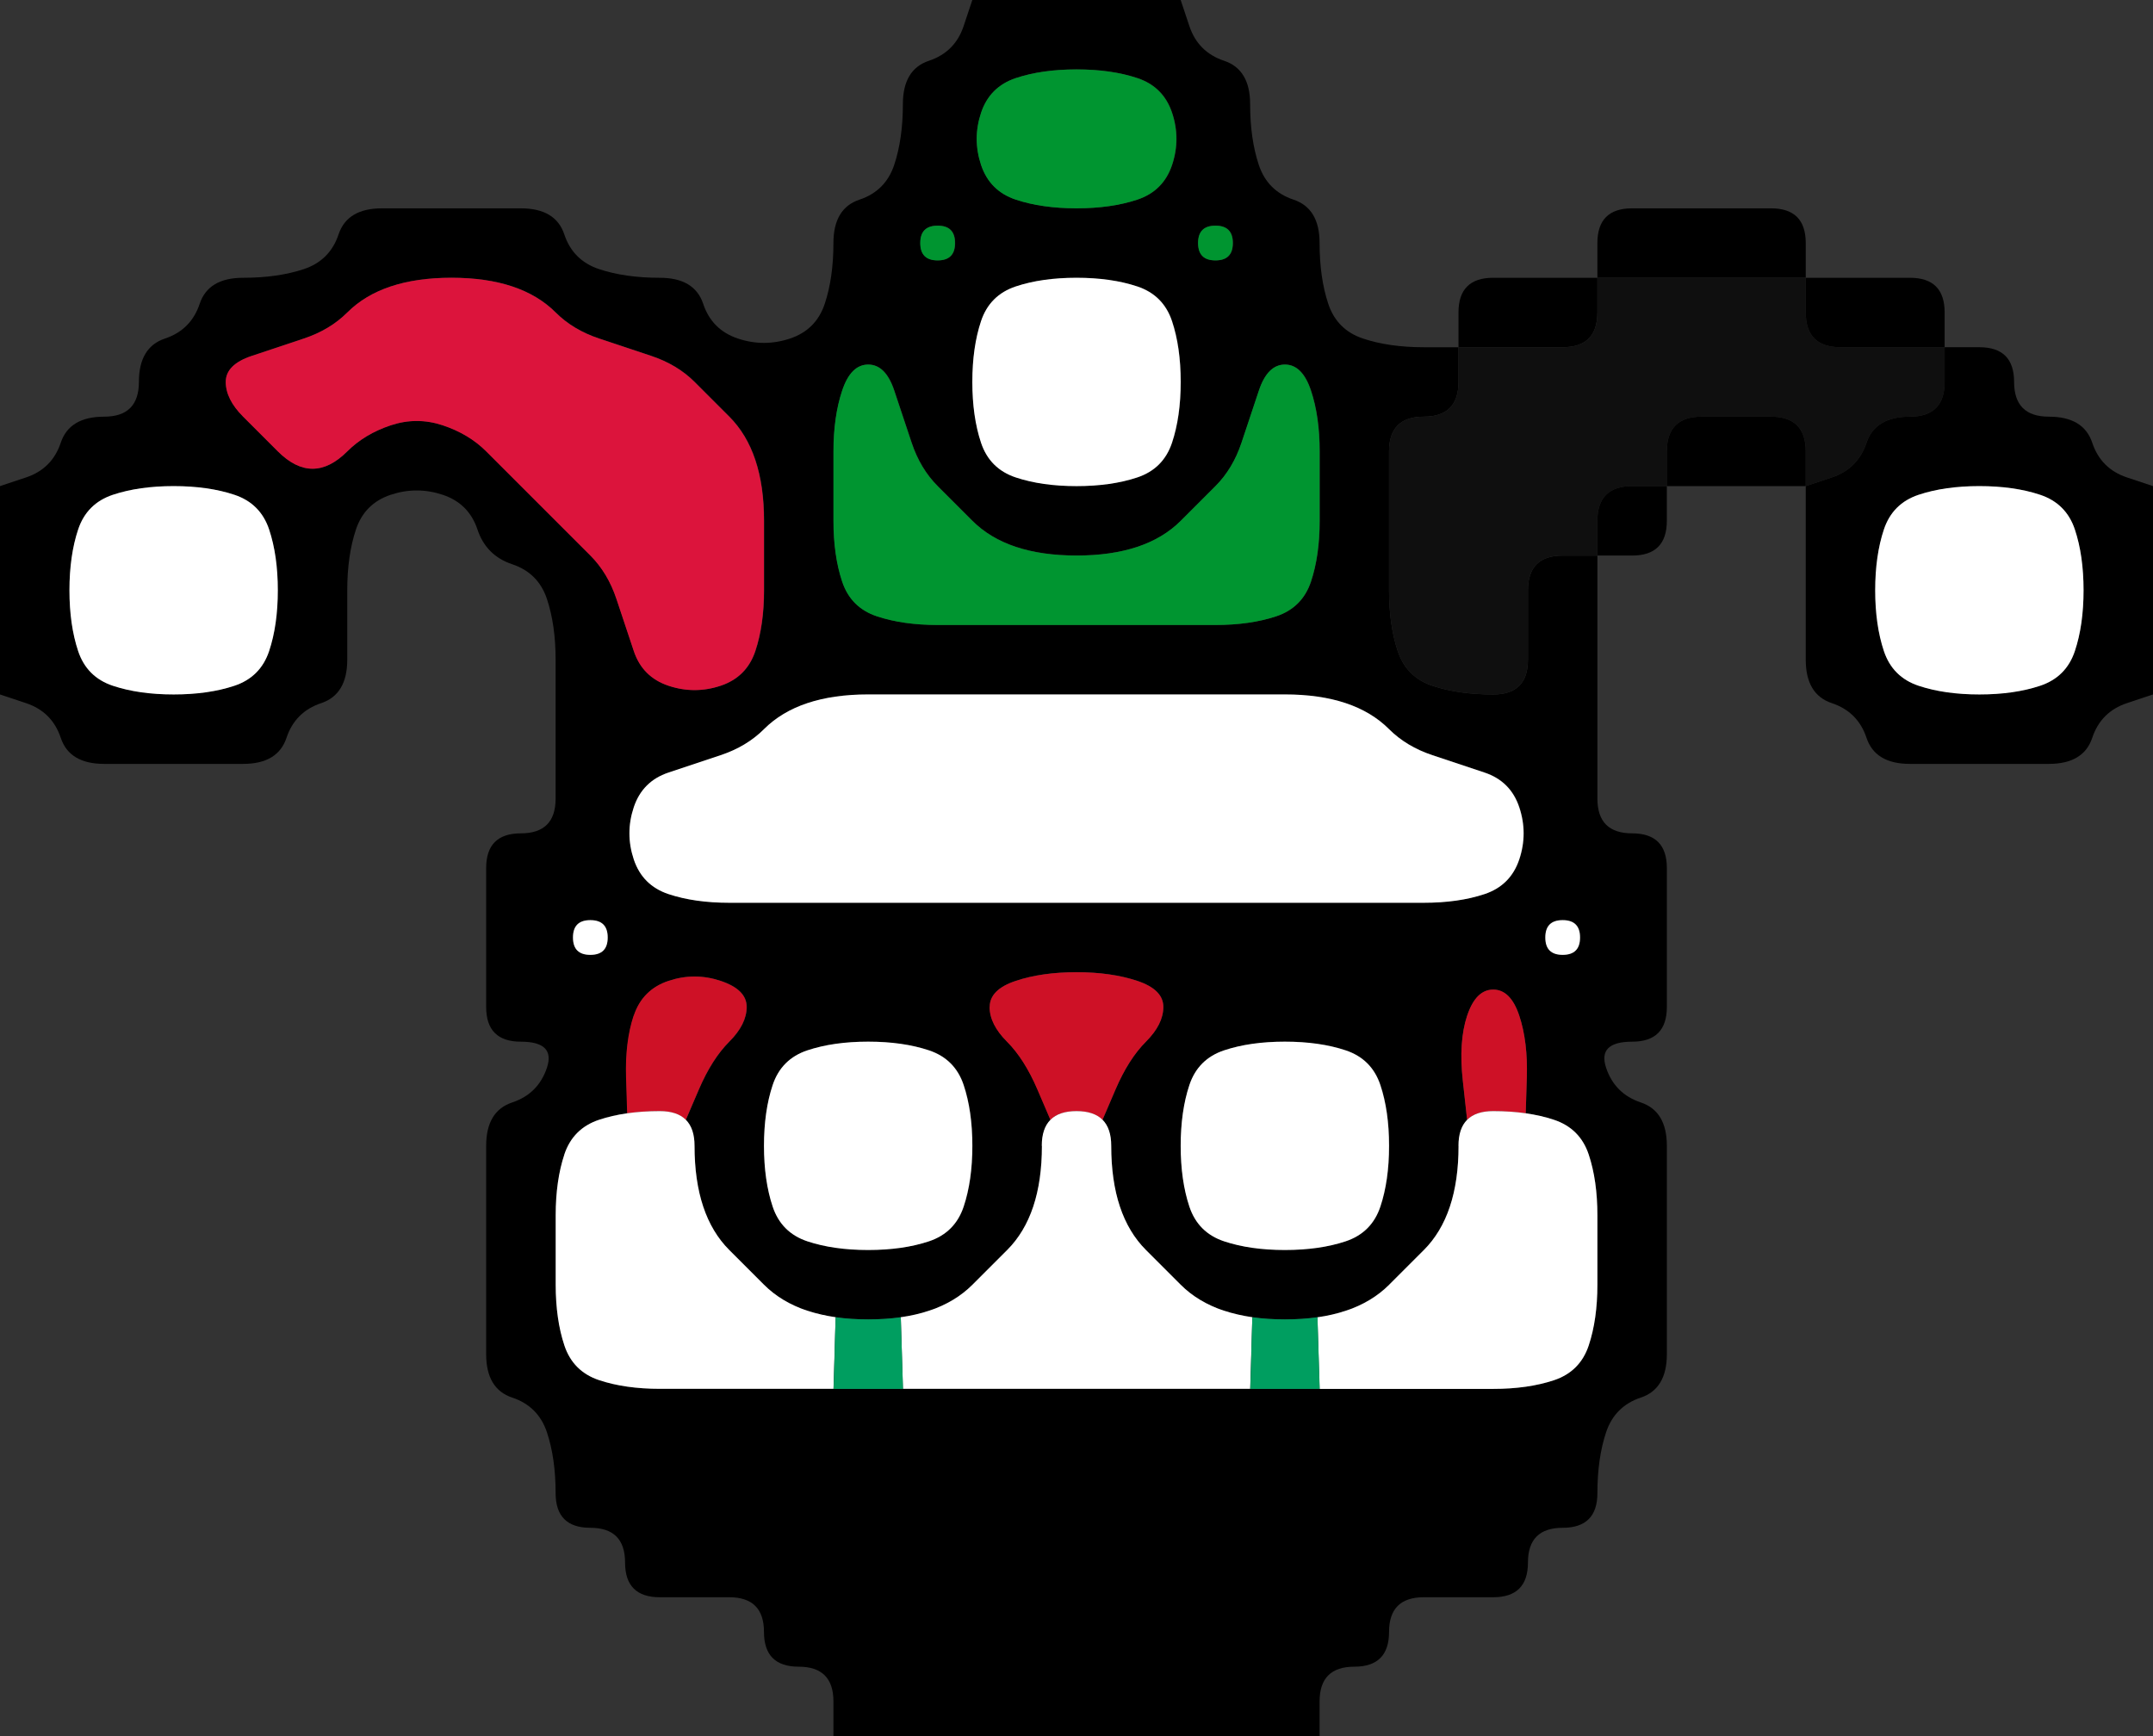<svg width="31" height="25" version="1.1" viewBox="0 0 31 25" xmlns="http://www.w3.org/2000/svg">
 <rect x="0" y="0" width="31" height="25" fill="#333333" stroke="none"/>
 <g transform="translate(0)">
  <path d="m0 0.5v-0.5h14l-0.125 0.375q-0.125 0.375-0.5 0.5t-0.375 0.625-0.125 0.875-0.5 0.5-0.375 0.625-0.125 0.875-0.5 0.5-0.75 0-0.5-0.5-0.625-0.375-0.875-0.125-0.5-0.5-0.625-0.375-1 0-1 0-0.625 0.375-0.5 0.5-0.875 0.125-0.625 0.375-0.5 0.5-0.375 0.625-0.5 0.5-0.625 0.375-0.5 0.5l-0.375 0.125v-6.5" fill-opacity="0"/>
  <path d="m13.875 0.375 0.125-0.375h3l0.125 0.375q0.125 0.375 0.5 0.5t0.375 0.625 0.125 0.875 0.5 0.5 0.375 0.625 0.125 0.875 0.5 0.5 0.875 0.125h0.5v0.5q0 0.5-0.5 0.5t-0.5 0.5 0 1 0 1 0.125 0.875 0.5 0.5 0.875 0.125 0.5-0.5 0-1 0.5-0.5h0.5v0.5q0 0.5 0 1t0 1 0 1 0.5 0.5 0.5 0.5 0 1 0 1-0.5 0.5-0.375 0.375 0.5 0.5 0.375 0.625 0 1 0 1 0 1-0.375 0.625-0.5 0.5-0.125 0.875-0.5 0.5-0.5 0.5-0.5 0.5-1 0-0.5 0.5-0.5 0.5-0.5 0.5v0.5h-7v-0.5q0-0.5-0.5-0.5t-0.5-0.5-0.5-0.5-1 0-0.5-0.5-0.5-0.5-0.5-0.5-0.125-0.875-0.5-0.5-0.375-0.625 0-1 0-1 0-1 0.375-0.625 0.5-0.5-0.375-0.375-0.5-0.5 0-1 0-1 0.5-0.5 0.5-0.5 0-1 0-1-0.125-0.875-0.5-0.5-0.5-0.5-0.5-0.5-0.75 0-0.5 0.5-0.125 0.875 0 1-0.375 0.625-0.5 0.5-0.625 0.375-1 0-1 0-0.625-0.375-0.5-0.5l-0.375-0.125v-3l0.375-0.125q0.375-0.125 0.5-0.5t0.625-0.375 0.5-0.5 0.375-0.625 0.5-0.5 0.625-0.375 0.875-0.125 0.5-0.5 0.625-0.375 1 0 1 0 0.625 0.375 0.5 0.5 0.875 0.125 0.625 0.375 0.5 0.5 0.75 0 0.5-0.5 0.125-0.875 0.375-0.625 0.5-0.5 0.125-0.875 0.375-0.625 0.5-0.5m-11.375 9.625q0.5 0 0.875-0.125t0.5-0.5 0.125-0.875-0.125-0.875-0.5-0.5-0.875-0.125-0.875 0.125-0.5 0.5-0.125 0.875 0.125 0.875 0.5 0.5 0.875 0.125m5.75 3.5q0 0.25 0.25 0.25t0.25-0.25-0.25-0.25-0.25 0.25m13.25 6.5q0.5 0 0.875-0.125t0.5-0.5 0.125-0.875 0-1-0.125-0.875-0.5-0.5l-0.375-0.125 0.562 0.188-0.188-0.062q-0.188-0.062-0.406-0.094l-0.219-0.031 0.219 0.031 0.016-0.516q0.016-0.516-0.109-0.891t-0.375-0.375-0.375 0.375-0.062 0.938l0.062 0.562 0.125-0.125-0.125 0.125q-0.125 0.125-0.125 0.375v0.25-0.75 0.5q0 0.5-0.125 0.875t-0.375 0.625-0.5 0.5-0.625 0.375-0.875 0.125-0.875-0.125-0.625-0.375-0.5-0.5-0.375-0.625-0.125-0.875v-0.5 0.75-0.25q0-0.25-0.125-0.375l-0.125-0.125 0.125 0.125 0.188-0.438q0.188-0.438 0.438-0.688t0.25-0.5-0.375-0.375-0.875-0.125-0.875 0.125-0.375 0.375 0.25 0.5 0.438 0.688l0.188 0.438 0.125-0.125-0.125 0.125q-0.125 0.125-0.125 0.375v0.25-0.75 0.5q0 0.5-0.125 0.875t-0.375 0.625-0.5 0.5-0.625 0.375-0.875 0.125-0.875-0.125-0.625-0.375-0.5-0.5-0.375-0.625-0.125-0.875v-0.5 0.75-0.25q0-0.25-0.125-0.375l-0.125-0.125 0.125 0.125 0.188-0.438q0.188-0.438 0.438-0.688t0.25-0.5-0.375-0.375-0.75 0-0.5 0.5-0.109 0.891l0.016 0.516 0.219-0.031-0.219 0.031q-0.219 0.031-0.406 0.094l-0.188 0.062 0.562-0.188-0.375 0.125q-0.375 0.125-0.5 0.5t-0.125 0.875 0 1 0.125 0.875 0.5 0.5 0.875 0.125 1 0 1 0 1 0 1 0 1 0 1 0 1 0 1 0 1 0 1 0 1 0 1 0m0.75-6.5q0 0.25 0.25 0.25t0.25-0.25-0.25-0.25-0.25 0.25m-3.75 4.5q0.5 0 0.875-0.125t0.5-0.5 0.125-0.875-0.125-0.875-0.5-0.5-0.875-0.125-0.875 0.125-0.5 0.5-0.125 0.875 0.125 0.875 0.5 0.5 0.875 0.125m2-5q0.5 0 0.875-0.125t0.5-0.5 0-0.75-0.5-0.5-0.75-0.25-0.625-0.375-0.625-0.375-0.875-0.125-1 0-1 0-1 0-1 0-1 0-1 0-0.875 0.125-0.625 0.375-0.625 0.375-0.75 0.25-0.5 0.5 0 0.75 0.5 0.5 0.875 0.125 1 0 1 0 1 0 1 0 1 0 1 0 1 0 1 0 1 0 1 0m-3-4q0.5 0 0.875-0.125t0.5-0.5 0.125-0.875 0-1-0.125-0.875-0.375-0.375-0.375 0.375-0.25 0.75-0.375 0.625-0.5 0.5-0.625 0.375-0.875 0.125-0.875-0.125-0.625-0.375-0.5-0.5-0.375-0.625-0.25-0.75-0.375-0.375-0.375 0.375-0.125 0.875 0 1 0.125 0.875 0.5 0.5 0.875 0.125 1 0 1 0 1 0 1 0m-2-2q0.5 0 0.875-0.125t0.5-0.5 0.125-0.875-0.125-0.875-0.5-0.5-0.875-0.125-0.875 0.125-0.5 0.5-0.125 0.875 0.125 0.875 0.5 0.5 0.875 0.125m1.75-3.5q0 0.25 0.25 0.25t0.25-0.25-0.25-0.25-0.25 0.25m-1.75-0.5q0.5 0 0.875-0.125t0.5-0.5 0-0.75-0.5-0.5-0.875-0.125-0.875 0.125-0.5 0.5 0 0.75 0.5 0.5 0.875 0.125m-2.25 0.5q0 0.25 0.25 0.25t0.25-0.25-0.25-0.25-0.25 0.25m-3.625 6.375q0.375 0.125 0.75 0t0.5-0.5 0.125-0.875 0-1-0.125-0.875-0.375-0.625-0.5-0.5-0.625-0.375-0.75-0.25-0.625-0.375-0.625-0.375-0.875-0.125-0.875 0.125-0.625 0.375-0.625 0.375-0.75 0.25-0.375 0.375 0.25 0.5 0.5 0.5 0.5 0.25 0.5-0.25 0.625-0.375 0.75 0 0.625 0.375 0.5 0.5 0.5 0.5 0.5 0.5 0.375 0.625 0.25 0.75 0.5 0.5m2.875 8.125q0.5 0 0.875-0.125t0.5-0.5 0.125-0.875-0.125-0.875-0.5-0.5-0.875-0.125-0.875 0.125-0.5 0.5-0.125 0.875 0.125 0.875 0.5 0.5 0.875 0.125"/>
  <path d="m17.125 0.375-0.125-0.375h14v7l-0.375-0.125q-0.375-0.125-0.5-0.5t-0.625-0.375-0.5-0.5-0.5-0.5h-0.5v-0.5q0-0.5-0.5-0.5t-1 0h-0.5v-0.5q0-0.5-0.5-0.5t-1 0-1 0-0.5 0.5v0.5h-0.5q-0.5 0-1 0t-0.5 0.5v0.5h-0.5q-0.5 0-0.875-0.125t-0.5-0.5-0.125-0.875-0.375-0.625-0.5-0.5-0.125-0.875-0.375-0.625-0.5-0.5" fill-opacity="0"/>
  <g fill="#009530">
   <path d="m14.125 1.625q0.125-0.375 0.5-0.5t0.875-0.125 0.875 0.125 0.5 0.5 0 0.75-0.5 0.5-0.875 0.125-0.875-0.125-0.5-0.5 0-0.75"/>
   <path d="m13.25 3.5q0-0.25 0.25-0.25t0.25 0.25-0.25 0.25-0.25-0.25"/>
   <path d="m17.25 3.5q0-0.25 0.25-0.25t0.25 0.25-0.25 0.25-0.25-0.25"/>
  </g>
  <g>
   <path d="m23 3.5q0-0.5 0.5-0.5t1 0 1 0 0.5 0.5v0.5h-0.5q-0.5 0-1 0t-1 0h-0.5v-0.5"/>
   <path d="m5 4.5q0.25-0.25 0.625-0.375t0.875-0.125 0.875 0.125 0.625 0.375 0.625 0.375 0.75 0.25 0.625 0.375 0.5 0.5 0.375 0.625 0.125 0.875 0 1-0.125 0.875-0.5 0.5-0.75 0-0.5-0.5-0.25-0.75-0.375-0.625-0.5-0.5-0.5-0.5-0.5-0.5-0.625-0.375-0.75 0-0.625 0.375-0.5 0.25-0.5-0.25-0.5-0.5-0.25-0.5 0.375-0.375 0.75-0.25 0.625-0.375" fill="#dc143c"/>
   <path d="m14.125 4.625q0.125-0.375 0.5-0.5t0.875-0.125 0.875 0.125 0.5 0.5 0.125 0.875-0.125 0.875-0.5 0.5-0.875 0.125-0.875-0.125-0.5-0.5-0.125-0.875 0.125-0.875" fill="#fff"/>
   <path d="m21 4.5q0-0.5 0.5-0.5t1 0h0.5v0.5q0 0.5-0.5 0.5t-1 0h-0.5v-0.5"/>
   <path d="m23 4.5v-0.5h0.5q0.5 0 1 0t1 0h0.5v0.5q0 0.5 0.5 0.5t1 0h0.5v0.5q0 0.5-0.5 0.5t-0.625 0.375-0.5 0.5l-0.375 0.125v-0.5q0-0.5-0.5-0.5t-1 0-0.5 0.5v0.5h-0.5q-0.5 0-0.5 0.5v0.5h-0.5q-0.5 0-0.5 0.5t0 1-0.5 0.5-0.875-0.125-0.5-0.5-0.125-0.875 0-1 0-1 0.5-0.5 0.5-0.5v-0.5h0.5q0.5 0 1 0t0.5-0.5" fill="#0f0f0f"/>
   <path d="m26 4.5v-0.5h0.5q0.5 0 1 0t0.5 0.5v0.5h-0.5q-0.5 0-1 0t-0.5-0.5"/>
   <path d="m12.125 5.625q0.125-0.375 0.375-0.375t0.375 0.375 0.25 0.75 0.375 0.625 0.5 0.5 0.625 0.375 0.875 0.125 0.875-0.125 0.625-0.375 0.5-0.5 0.375-0.625 0.25-0.75 0.375-0.375 0.375 0.375 0.125 0.875 0 1-0.125 0.875-0.5 0.5-0.875 0.125-1 0-1 0-1 0-1 0-0.875-0.125-0.5-0.5-0.125-0.875 0-1 0.125-0.875" fill="#009530"/>
   <path d="m28 5.5v-0.5h0.5q0.5 0 0.5 0.5t0.5 0.5 0.625 0.375 0.5 0.5l0.375 0.125v3l-0.375 0.125q-0.375 0.125-0.5 0.5t-0.625 0.375-1 0-1 0-0.625-0.375-0.5-0.5-0.375-0.625 0-1 0-1v-0.5l0.375-0.125q0.375-0.125 0.5-0.5t0.625-0.375 0.5-0.5m0.5 4.5q0.5 0 0.875-0.125t0.5-0.5 0.125-0.875-0.125-0.875-0.5-0.5-0.875-0.125-0.875 0.125-0.5 0.5-0.125 0.875 0.125 0.875 0.5 0.5 0.875 0.125"/>
   <path d="m24 6.5q0-0.5 0.5-0.5t1 0 0.5 0.5v0.5h-0.5q-0.5 0-1 0h-0.5v-0.5"/>
   <path d="m1.125 7.625q0.125-0.375 0.5-0.5t0.875-0.125 0.875 0.125 0.5 0.5 0.125 0.875-0.125 0.875-0.5 0.5-0.875 0.125-0.875-0.125-0.5-0.5-0.125-0.875 0.125-0.875" fill="#fff"/>
  </g>
  <path d="m5.125 7.625q0.125-0.375 0.5-0.5t0.75 0 0.5 0.5 0.5 0.5 0.5 0.5 0.125 0.875 0 1 0 1-0.5 0.5-0.5 0.5 0 1 0 1 0.5 0.5 0.375 0.375-0.5 0.5-0.375 0.625 0 1 0 1 0 1 0.375 0.625 0.5 0.5 0.125 0.875 0.5 0.5 0.5 0.5 0.5 0.5 1 0 0.5 0.5 0.5 0.5 0.5 0.5v0.5h-12v-15l0.375 0.125q0.375 0.125 0.5 0.5t0.625 0.375 1 0 1 0 0.625-0.375 0.5-0.5 0.375-0.625 0-1 0.125-0.875" fill-opacity="0"/>
  <path d="m23 7.5q0-0.5 0.5-0.5h0.5v0.5q0 0.5-0.5 0.5h-0.5v-0.5"/>
  <path d="m24 7.5v-0.5h0.5q0.5 0 1 0h0.5v0.5q0 0.5 0 1t0 1 0.375 0.625 0.5 0.5 0.625 0.375 1 0 1 0 0.625-0.375 0.5-0.5l0.375-0.125v15h-12v-0.5q0-0.5 0.5-0.5t0.5-0.5 0.5-0.5 1 0 0.5-0.5 0.5-0.5 0.5-0.5 0.125-0.875 0.5-0.5 0.375-0.625 0-1 0-1 0-1-0.375-0.625-0.5-0.5 0.375-0.375 0.5-0.5 0-1 0-1-0.5-0.5-0.5-0.5 0-1 0-1 0-1v-0.5h0.5q0.5 0 0.5-0.5" fill-opacity="0"/>
  <g fill="#fff">
   <path d="m27.125 7.625q0.125-0.375 0.5-0.5t0.875-0.125 0.875 0.125 0.5 0.5 0.125 0.875-0.125 0.875-0.5 0.5-0.875 0.125-0.875-0.125-0.5-0.5-0.125-0.875 0.125-0.875"/>
   <path d="m11 10.5q0.25-0.25 0.625-0.375t0.875-0.125 1 0 1 0 1 0 1 0 1 0 1 0 0.875 0.125 0.625 0.375 0.625 0.375 0.75 0.25 0.5 0.5 0 0.75-0.5 0.5-0.875 0.125-1 0-1 0-1 0-1 0-1 0-1 0-1 0-1 0-1 0-1 0-0.875-0.125-0.5-0.5 0-0.75 0.5-0.5 0.75-0.25 0.625-0.375"/>
   <path d="m8.25 13.5q0-0.25 0.25-0.25t0.25 0.25-0.25 0.25-0.25-0.25"/>
   <path d="m22.25 13.5q0-0.25 0.25-0.25t0.25 0.25-0.25 0.25-0.25-0.25"/>
  </g>
  <g fill="#ce1126">
   <path d="m9.125 14.625q0.125-0.375 0.5-0.5t0.75 0 0.375 0.375-0.25 0.5-0.438 0.688l-0.188 0.438 0.125 0.125-0.125-0.125q-0.125-0.125-0.375-0.125h-0.25 0.75-1 0.75-0.25q-0.25 0-0.469 0.031l-0.219 0.031 0.219-0.031-0.016-0.516q-0.016-0.516 0.109-0.891"/>
   <path d="m14.25 14.5q0-0.25 0.375-0.375t0.875-0.125 0.875 0.125 0.375 0.375-0.25 0.5-0.438 0.688l-0.188 0.438 0.125 0.125-0.125-0.125q-0.125-0.125-0.375-0.125h-0.25 0.75-1 0.75-0.25q-0.25 0-0.375 0.125l-0.125 0.125 0.125-0.125-0.188-0.438q-0.188-0.438-0.438-0.688t-0.25-0.5"/>
   <path d="m21.125 14.625q0.125-0.375 0.375-0.375t0.375 0.375 0.109 0.891l-0.016 0.516 0.219 0.031-0.219-0.031q-0.219-0.031-0.469-0.031h-0.25 0.75-1 0.75-0.25q-0.25 0-0.375 0.125l-0.125 0.125 0.125-0.125-0.062-0.562q-0.062-0.562 0.062-0.938"/>
  </g>
  <g fill="#fff">
   <path d="m11.125 15.625q0.125-0.375 0.5-0.5t0.875-0.125 0.875 0.125 0.5 0.5 0.125 0.875-0.125 0.875-0.5 0.5-0.875 0.125-0.875-0.125-0.5-0.5-0.125-0.875 0.125-0.875"/>
   <path d="m17.125 15.625q0.125-0.375 0.5-0.5t0.875-0.125 0.875 0.125 0.5 0.5 0.125 0.875-0.125 0.875-0.5 0.5-0.875 0.125-0.875-0.125-0.5-0.5-0.125-0.875 0.125-0.875"/>
   <path d="m8.125 16.625q0.125-0.375 0.5-0.5t0.875-0.125 0.5 0.5 0.125 0.875 0.375 0.625 0.5 0.5 0.625 0.375l0.375 0.125-0.562-0.188 0.188 0.062q0.188 0.062 0.406 0.094l0.219 0.031-0.219-0.031-0.031 1.031h-0.5q-0.5 0-1 0t-1 0-0.875-0.125-0.5-0.5-0.125-0.875 0-1 0.125-0.875m3.5 3.375h0.625-0.25q-0.25 0-0.5 0h-0.25 0.375"/>
   <path d="m15 16.5q0-0.5 0.5-0.5t0.5 0.5 0.125 0.875 0.375 0.625 0.5 0.5 0.625 0.375l0.375 0.125-0.562-0.188 0.188 0.062q0.188 0.062 0.406 0.094l0.219 0.031-0.219-0.031-0.031 1.031h-0.5q-0.5 0-1 0t-1 0-1 0-1 0h-0.5l-0.031-1.031-0.219 0.031 0.219-0.031q0.219-0.031 0.406-0.094l0.188-0.062-0.562 0.188 0.375-0.125q0.375-0.125 0.625-0.375t0.5-0.5 0.375-0.625 0.125-0.875m-2.125 3.5h0.875-0.25q-0.25 0-0.5 0h-0.25 0.125m4.75 0h0.625-0.25q-0.25 0-0.5 0h-0.25 0.375"/>
   <path d="m21 16.5q0-0.5 0.5-0.5t0.875 0.125 0.5 0.5 0.125 0.875 0 1-0.125 0.875-0.5 0.5-0.875 0.125-1 0-1 0h-0.5l-0.031-1.031-0.219 0.031 0.219-0.031q0.219-0.031 0.406-0.094l0.188-0.062-0.562 0.188 0.375-0.125q0.375-0.125 0.625-0.375t0.5-0.5 0.375-0.625 0.125-0.875m-2.125 3.5h0.875-0.25q-0.25 0-0.5 0h-0.25 0.125"/>
  </g>
  <path d="m12.016 19.484 0.016-0.516-0.219-0.031 0.219 0.031q0.219 0.031 0.469 0.031h0.25-0.75 1-0.75 0.25q0.25 0 0.469-0.031l0.219-0.031-0.219 0.031 0.016 0.516 0.016 0.516h-1l0.016-0.516m-0.141 0.516h0.875-0.25q-0.25 0-0.5 0h-0.25 0.125m0.75 0h0.625-0.25q-0.25 0-0.5 0h-0.25 0.375" fill="#009e60"/>
  <path d="m18.016 19.484 0.016-0.516-0.219-0.031 0.219 0.031q0.219 0.031 0.469 0.031h0.25-0.75 1-0.75 0.25q0.25 0 0.469-0.031l0.219-0.031-0.219 0.031 0.016 0.516 0.016 0.516h-1l0.016-0.516m-0.141 0.516h0.875-0.25q-0.25 0-0.5 0h-0.25 0.125m0.75 0h0.625-0.25q-0.25 0-0.5 0h-0.25 0.375" fill="#009e60"/>
 </g>
</svg>
